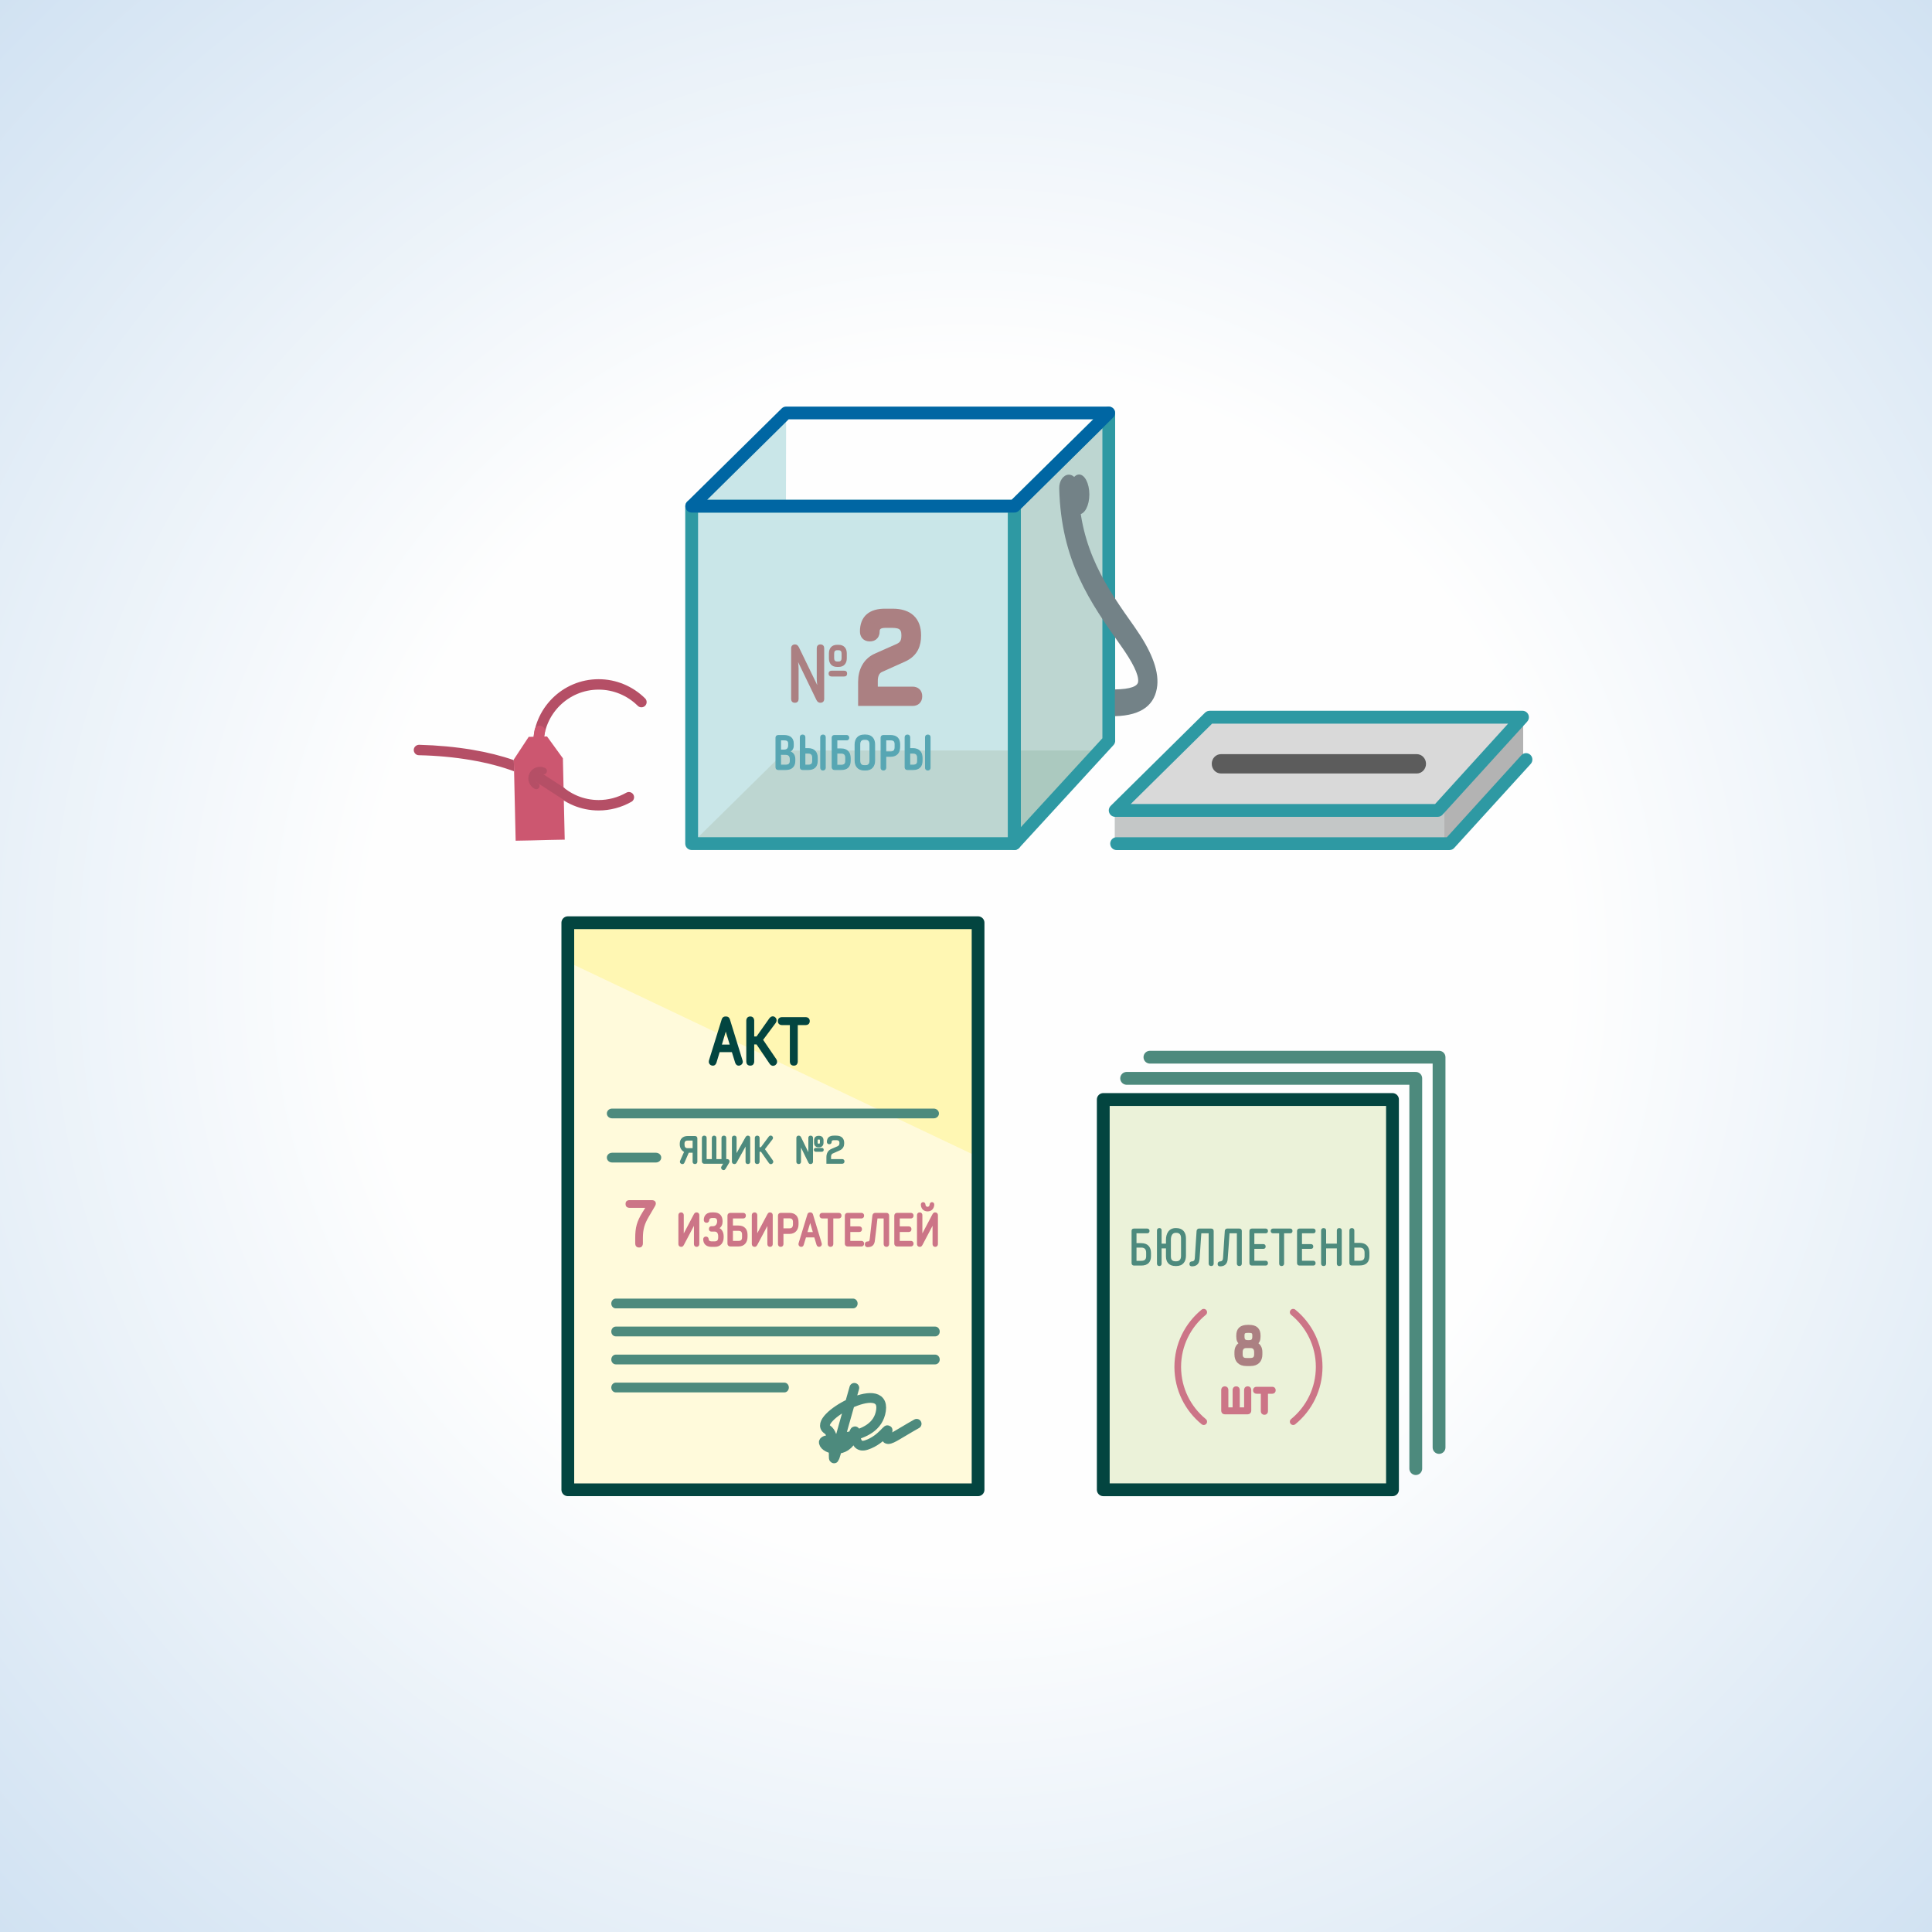 <?xml version="1.0" encoding="UTF-8"?>
<!DOCTYPE svg PUBLIC "-//W3C//DTD SVG 1.0//EN" "http://www.w3.org/TR/2001/REC-SVG-20010904/DTD/svg10.dtd">
<!-- Creator: CorelDRAW X7 -->
<svg xmlns="http://www.w3.org/2000/svg" xml:space="preserve" width="200mm" height="200mm" version="1.0" style="shape-rendering:geometricPrecision; text-rendering:geometricPrecision; image-rendering:optimizeQuality; fill-rule:evenodd; clip-rule:evenodd"
viewBox="0 0 20000 20000"
 xmlns:xlink="http://www.w3.org/1999/xlink">
 <rect x="0" y="0" width="20000" height="20000" fill="#333333" stroke="none"/>
 <defs>
  <style type="text/css">
   <![CDATA[
    .str12 {stroke:#034540;stroke-width:21}
    .str7 {stroke:#AB8082;stroke-width:34.18}
    .str8 {stroke:#CC7587;stroke-width:30}
    .str11 {stroke:#4D8A7D;stroke-width:12.11}
    .str16 {stroke:#CC7587;stroke-width:14.69}
    .str4 {stroke:#AB8082;stroke-width:81.78}
    .str13 {stroke:#CC7587;stroke-width:20.44}
    .str10 {stroke:#034540;stroke-width:115.4;stroke-linecap:round;stroke-linejoin:round}
    .str1 {stroke:#B54F66;stroke-width:108.03;stroke-linecap:round;stroke-linejoin:round}
    .str15 {stroke:#4D8A7D;stroke-width:100.98;stroke-linecap:round;stroke-linejoin:round}
    .str2 {stroke:#B54F66;stroke-width:67.92;stroke-linecap:round;stroke-linejoin:round}
    .str14 {stroke:#034540;stroke-width:132;stroke-linecap:round;stroke-linejoin:round}
    .str5 {stroke:#034540;stroke-width:132.61;stroke-linecap:round;stroke-linejoin:round}
    .str0 {stroke:#2E99A3;stroke-width:132.61;stroke-linecap:round;stroke-linejoin:round}
    .str6 {stroke:#4D8A7D;stroke-width:132.61;stroke-linecap:round;stroke-linejoin:round}
    .str9 {stroke:#CC7587;stroke-width:68.92;stroke-linecap:round;stroke-linejoin:round}
    .str3 {stroke:#57A6B3;stroke-width:10.19;stroke-linecap:round;stroke-linejoin:round}
    .fil5 {fill:none}
    .fil20 {fill:none;fill-rule:nonzero}
    .fil14 {fill:#738287}
    .fil3 {fill:#ABC9BF}
    .fil10 {fill:#B3B3B3}
    .fil2 {fill:#BDD6D1}
    .fil9 {fill:#C4C7C7}
    .fil1 {fill:#C9E6E8}
    .fil7 {fill:#CC5770}
    .fil11 {fill:#D9D9D9}
    .fil17 {fill:#EBF2D9}
    .fil22 {fill:#FFF7B3}
    .fil21 {fill:#FFFADB}
    .fil6 {fill:#0066A3;fill-rule:nonzero}
    .fil23 {fill:#034540;fill-rule:nonzero}
    .fil4 {fill:#2E99A3;fill-rule:nonzero}
    .fil18 {fill:#4D8A7D;fill-rule:nonzero}
    .fil15 {fill:#57A6B3;fill-rule:nonzero}
    .fil12 {fill:#5C5C5C;fill-rule:nonzero}
    .fil13 {fill:#738287;fill-rule:nonzero}
    .fil16 {fill:#AB8082;fill-rule:nonzero}
    .fil8 {fill:#B54F66;fill-rule:nonzero}
    .fil19 {fill:#CC7587;fill-rule:nonzero}
    .fil0 {fill:url(#id0)}
   ]]>
  </style>
  <radialGradient id="id0" gradientUnits="userSpaceOnUse" gradientTransform="matrix(1.414 -0 -0 1.414 -4142 -4142)" cx="10000" cy="10000" r="10000" fx="10000" fy="10000">
   <stop offset="0" style="stop-opacity:1; stop-color:#FEFEFE"/>
   <stop offset="0.439" style="stop-opacity:1; stop-color:#FEFEFE"/>
   <stop offset="1" style="stop-opacity:1; stop-color:#D1E2F2"/>
  </radialGradient>
 </defs>
 <g id="Layer_x0020_1">
  <g id="_895231713552">
   <path class="fil0" d="M0 0l20000 0 0 20000 -20000 0 0 -20000z"/>
   <path class="fil1" d="M7160 8733l0 -3493 978 -965 -2 965 2365 0 0 3493 -3341 0z"/>
   <path class="fil2" d="M11478 7669l0 -3394 -977 965 0 3493 977 -1064z"/>
   <path class="fil2" d="M8138 7769l3240 0 -877 964 -3341 0 978 -964z"/>
   <path class="fil3" d="M10501 7769l0 964 877 -964 -877 0z"/>
   <g>
    <path class="fil4" d="M11544 4275l0 3394 -132 0 0 -3394 19 -46 113 46zm-132 0c0,-36 29,-65 66,-65 36,0 66,29 66,65l-132 0zm-958 918l977 -964 94 93 -977 964 -114 -46 20 -47zm94 93c-26,26 -68,26 -94,0 -26,-25 -26,-67 0,-93l94 93zm-114 3447l0 -3493 133 0 0 3493 -17 45 -116 -45zm133 0c0,37 -30,66 -66,66 -37,0 -67,-29 -67,-66l133 0zm960 -1020l-977 1065 -98 -89 977 -1065 115 45 -17 44zm-98 -89c24,-26 66,-28 93,-4 28,24 30,66 5,93l-98 -89z"/>
   </g>
   <path class="fil5 str0" d="M7160 8733l0 -3493 3341 0 0 3493 -3341 0z"/>
   <g>
    <path class="fil6" d="M11478 4341l-3340 0 0 -132 3340 0 46 113 -46 19zm0 -132c36,0 65,29 65,66 0,37 -29,66 -65,66l0 -132zm-1023 983l977 -964 92 94 -977 965 -46 19 -46 -114zm92 95c-26,26 -68,25 -93,-1 -26,-26 -25,-68 1,-94l92 95zm-3387 -113l3341 0 0 132 -3341 0 -45 -114 45 -18zm0 132c-36,0 -65,-29 -65,-66 0,-37 29,-66 65,-66l0 132zm1023 -984l-977 965 -91 -95 977 -964 46 -19 45 113zm-91 -94c26,-26 67,-25 93,1 25,26 24,68 -2,93l-91 -94z"/>
   </g>
   <path class="fil5 str1" d="M6640 7268c-118,-117 -277,-183 -443,-183 -345,0 -625,280 -625,626 0,345 280,625 625,625 110,0 218,-29 313,-83"/>
   <path class="fil7" d="M5473 7628l53 -1c2,-23 4,-46 8,-69 4,-30 32,-50 61,-45 30,5 52,33 47,62 -3,17 -6,33 -8,49l29 0 164 226 19 842 -159 3 -190 5 -159 3 -19 -841 154 -234z"/>
   <path class="fil5 str2" d="M5628 7981c-43,-21 -94,-4 -116,39 -21,43 -3,94 39,116"/>
   <path class="fil8" d="M5844 8159c-38,-26 -78,-53 -121,-80 -30,-20 -62,-40 -108,-70 -25,-16 -58,-8 -74,17 -16,25 -9,58 16,74 32,21 72,47 108,70 65,41 123,81 179,116l0 -127zm-522 -174c-132,-50 -285,-89 -448,-117 -169,-29 -351,-46 -538,-50 -30,0 -53,-25 -53,-55 1,-30 26,-53 56,-53 189,5 377,22 553,52 154,26 299,62 427,107l3 116z"/>
   <path class="fil9" d="M11540 8733l0 -326 3407 0 0 326 -3407 0z"/>
   <path class="fil10" d="M15768 7827l0 -326 -821 906 0 326 821 -906z"/>
   <g>
    <path class="fil4" d="M15749 7818c25,-27 66,-29 93,-4 27,25 28,67 4,94l-97 -90zm-791 871l791 -871 97 90 -792 870 -48 22 -48 -111zm96 89c-24,27 -66,29 -92,4 -27,-25 -29,-67 -4,-93l96 89zm-3495 -111l3447 0 0 133 -3447 0 0 -133zm0 133c-37,0 -66,-30 -66,-67 0,-36 29,-66 66,-66l0 133z"/>
   </g>
   <g>
    <path class="fil11" d="M12521 7425l3240 0 -877 964 -3340 0 977 -964z"/>
    <path id="1" class="fil4" d="M15761 7491l-3240 0 0 -133 3240 0 49 112 -49 21zm0 -133c37,0 66,30 66,67 0,36 -29,66 -66,66l0 -133zm-925 987l877 -965 97 90 -877 964 -49 22 -48 -111zm97 89c-25,27 -66,29 -93,4 -27,-24 -29,-66 -4,-93l97 89zm-3389 -111l3340 0 0 133 -3340 0 -46 -114 46 -19zm0 133c-36,0 -66,-30 -66,-67 0,-36 30,-66 66,-66l0 133zm1023 -984l-977 965 -92 -95 977 -965 46 -19 46 114zm-92 -95c26,-25 68,-25 93,1 26,26 25,68 -1,94l-92 -95z"/>
   </g>
   <g>
    <path class="fil12" d="M12639 8007c-53,0 -95,-45 -95,-100 0,-55 42,-100 95,-100l0 200zm2028 0l-2028 0 0 -200 2028 0 0 200zm0 -200c52,0 95,45 95,100 0,55 -43,100 -95,100l0 -200z"/>
   </g>
   <path class="fil13" d="M10965 5056c-2,-76 41,-139 96,-142 55,-3 101,57 103,133 16,644 291,1034 583,1446l0 0 0 0c2,3 4,6 6,9 152,217 244,423 227,594 -20,191 -150,311 -439,318l0 -277c165,-3 236,-33 241,-80 8,-74 -61,-205 -172,-363 -1,-2 -3,-4 -4,-5l-1 -1 1 0 -1 -1 0 0c-320,-452 -621,-878 -640,-1631z"/>
   <path class="fil14" d="M11171 4912c58,0 106,93 106,206 0,114 -48,206 -106,206 -59,0 -107,-92 -107,-206 0,-113 48,-206 107,-206z"/>
   <path class="fil15 str3" d="M8228 7860c0,-41 -17,-67 -53,-79 25,-15 37,-34 37,-65l0 -17c0,-56 -33,-85 -96,-85l-59 0c-17,0 -24,11 -24,23l0 306c0,12 7,23 24,23l76 0c63,0 95,-33 95,-90l0 -16zm-148 -51l53 0c34,0 48,20 48,51l0 16c0,30 -14,45 -48,45l-53 0 0 -112zm0 -44l0 -106 36 0c34,0 48,10 48,40l0 17c0,30 -14,49 -48,49l-36 0zm287 -15l-35 0 0 -118c0,-12 -7,-23 -24,-23 -16,0 -23,11 -23,23l0 311c0,12 7,23 23,23l59 0c64,0 93,-34 93,-90l0 -31c0,-55 -29,-95 -93,-95zm-35 46l35 0c34,0 46,19 46,49l0 31c0,30 -12,45 -46,45l-35 0 0 -125zm211 152l0 -316c0,-12 -7,-23 -23,-23 -16,0 -24,11 -24,23l0 316c0,12 7,23 23,23 16,0 24,-11 24,-23zm165 -195l-45 0 0 -94 101 0c12,0 22,-6 22,-22 0,-16 -10,-23 -22,-23l-126 0c-16,0 -23,9 -23,22l0 307c0,12 8,23 24,23l69 0c64,0 93,-33 93,-90l0 -29c0,-55 -29,-94 -93,-94zm47 123c0,30 -12,46 -47,46l-45 0 0 -126 45 0c35,0 47,19 47,49l0 31zm145 -169c0,-31 11,-53 46,-53l15 0c34,0 45,22 45,53l0 166c0,31 -11,53 -45,53l-15 0c-35,0 -46,-22 -46,-53l0 -166zm154 0c0,-55 -29,-98 -93,-98l-15 0c-64,0 -94,43 -94,98l0 166c0,56 30,98 94,98l15 0c64,0 93,-42 93,-98l0 -166zm115 77l0 -125 50 0c35,0 47,15 47,45l0 30c0,31 -12,50 -47,50l-50 0zm50 45c64,0 94,-39 94,-95l0 -30c0,-56 -30,-90 -94,-90l-75 0c-16,0 -23,11 -23,23l0 311c0,12 7,23 24,23 17,0 24,-11 24,-23l0 -119 50 0zm233 -79l-35 0 0 -118c0,-12 -7,-23 -23,-23 -17,0 -24,11 -24,23l0 311c0,12 7,23 23,23l59 0c64,0 93,-34 93,-90l0 -31c0,-55 -29,-95 -93,-95zm-35 46l35 0c35,0 47,19 47,49l0 31c0,30 -12,45 -47,45l-35 0 0 -125zm211 152l0 -316c0,-12 -6,-23 -23,-23 -16,0 -24,11 -24,23l0 316c0,12 7,23 24,23 16,0 23,-11 23,-23z"/>
   <path class="fil16 str4" d="M9046 7047c0,-60 22,-107 65,-127l240 -108c117,-52 143,-143 143,-232l0 -5c0,-150 -85,-233 -254,-233l-79 0c-135,0 -218,57 -218,195 0,34 17,62 61,62 45,0 61,-28 61,-62 0,-54 38,-78 96,-78l79 0c92,0 132,35 132,116l0 5c0,62 -20,99 -72,123l-223 99c-104,44 -153,143 -153,256l0 209 523 0c33,0 59,-17 59,-59 0,-42 -26,-59 -59,-59l-401 0 0 -102z"/>
   <path class="fil16" d="M8455 7028c0,23 3,47 5,62l-1 0 -189 -390c-11,-21 -24,-29 -40,-29 -28,0 -40,19 -40,39l0 526c0,21 11,39 39,39 27,0 38,-18 38,-39l0 -318c0,-23 -3,-46 -5,-62l1 0 189 391c10,20 24,28 40,28 28,0 40,-18 40,-39l0 -526c0,-20 -11,-39 -39,-39 -27,0 -38,19 -38,39l0 318zm212 -180c-25,0 -32,-14 -32,-38l0 -42c0,-23 7,-37 32,-37l13 0c25,0 32,14 32,37l0 42c0,24 -7,38 -32,38l-13 0zm14 56c57,0 85,-38 85,-89l0 -51c0,-51 -28,-89 -85,-89l-15 0c-58,0 -85,38 -85,89l0 51c0,51 27,89 85,89l15 0zm57 99c18,0 31,-8 31,-30 0,-22 -13,-30 -31,-30l-129 0c-17,0 -31,8 -31,30 0,22 14,30 31,30l129 0z"/>
   <path class="fil17 str5" d="M11421 15422l2994 0 0 -4040 -2994 0 0 4040z"/>
   <path class="fil5 str6" d="M14897 14984l0 -4040 -2993 0"/>
   <path class="fil5 str6" d="M14656 15203c0,-1047 0,-2993 0,-4040 -698,0 -2296,0 -2993,0"/>
   <path class="fil18" d="M11814 12869l-49 0 0 -102 111 0c12,0 24,-7 24,-24 0,-17 -12,-25 -24,-25l-137 0c-18,0 -25,10 -25,24l0 333c0,14 8,26 25,26l75 0c70,0 101,-37 101,-98l0 -32c0,-60 -31,-102 -101,-102zm51 134c0,33 -13,49 -51,49l-49 0 0 -137 49 0c38,0 51,21 51,54l0 34zm311 -290l-5 0c-74,0 -101,61 -101,121l0 40 -45 0 0 -136c0,-13 -5,-25 -24,-25 -17,0 -24,12 -24,25l0 343c0,13 7,25 24,25 18,0 24,-12 24,-25l0 -158 45 0 0 82c0,61 31,101 101,101l5 0c70,0 101,-46 101,-107l0 -180c0,-60 -31,-106 -101,-106zm50 286c0,34 -12,58 -50,58l-5 0c-38,0 -50,-18 -50,-52l0 -171c0,-33 10,-72 50,-72l5 0c38,0 50,23 50,57l0 180zm192 33c1,-12 18,-265 18,-265l76 0 0 314c0,13 8,25 26,25 18,0 26,-12 26,-25l0 -338c0,-13 -8,-25 -26,-25l-125 0c-17,0 -25,13 -26,25 0,0 -17,270 -18,276 -1,7 -1,17 -4,24 -5,9 -13,15 -27,15 -13,0 -25,9 -25,26 0,19 12,25 25,25 39,0 62,-16 73,-43 3,-10 6,-23 7,-34zm291 0c2,-12 19,-265 19,-265l76 0 0 314c0,13 8,25 26,25 18,0 25,-12 25,-25l0 -338c0,-13 -7,-25 -25,-25l-125 0c-17,0 -26,13 -26,25 0,0 -18,270 -18,276 -1,7 -1,17 -5,24 -4,9 -13,15 -26,15 -13,0 -25,9 -25,26 0,19 12,25 25,25 39,0 61,-16 72,-43 4,-10 7,-23 7,-34zm393 69c13,0 24,-8 24,-25 0,-16 -11,-25 -24,-25l-117 0 0 -123 93 0c13,0 24,-7 24,-24 0,-17 -11,-25 -24,-25l-93 0 0 -112 117 0c13,0 24,-7 24,-24 0,-17 -11,-25 -24,-25l-143 0c-17,0 -25,12 -25,25l0 332c0,14 8,26 25,26l143 0zm140 -20c0,13 7,25 25,25 17,0 26,-12 26,-25l0 -314 63 0c13,0 24,-7 24,-24 0,-17 -11,-25 -24,-25l-178 0c-12,0 -24,8 -24,25 0,17 12,24 24,24l64 0 0 314zm353 20c13,0 24,-8 24,-25 0,-16 -11,-25 -24,-25l-117 0 0 -123 93 0c13,0 24,-7 24,-24 0,-17 -11,-25 -24,-25l-93 0 0 -112 117 0c13,0 24,-7 24,-24 0,-17 -11,-25 -24,-25l-143 0c-17,0 -25,12 -25,25l0 332c0,14 8,26 25,26l143 0zm295 -363c0,-13 -8,-25 -26,-25 -18,0 -25,12 -25,25l0 136 -111 0 0 -136c0,-13 -8,-25 -26,-25 -18,0 -26,12 -26,25l0 343c0,13 8,25 26,25 18,0 26,-12 26,-25l0 -158 111 0 0 158c0,13 7,25 25,25 18,0 26,-12 26,-25l0 -343zm185 128l-55 0 0 -128c0,-13 -8,-25 -26,-25 -18,0 -25,12 -25,25l0 337c0,13 7,25 25,25l81 0c70,0 101,-37 101,-98l0 -33c0,-60 -31,-103 -101,-103zm-55 49l55 0c38,0 51,21 51,54l0 33c0,33 -13,49 -51,49l-55 0 0 -136z"/>
   <path class="fil16 str7" d="M12902 14075c-39,0 -55,-20 -55,-54l0 -24c0,-34 16,-59 55,-59l43 0c39,0 55,25 55,59l0 24c0,34 -16,54 -55,54l-43 0zm15 -185c-39,0 -51,-19 -51,-54l0 -11c0,-33 12,-44 51,-44l13 0c39,0 51,11 51,44l0 11c0,35 -12,54 -51,54l-13 0zm134 107c0,-45 -20,-76 -55,-89 27,-15 36,-36 36,-72l0 -11c0,-62 -31,-93 -102,-93l-13 0c-71,0 -102,31 -102,93l0 11c0,36 9,57 36,72 -35,13 -55,44 -55,89l0 24c0,62 35,103 106,103l43 0c71,0 106,-41 106,-103l0 -24z"/>
   <path class="fil19 str8" d="M12916 14366c-17,0 -22,11 -22,23l0 195 -75 0 0 -195c0,-12 -6,-23 -22,-23 -16,0 -22,11 -22,23l0 195 -74 0 0 -195c0,-12 -6,-23 -22,-23 -16,0 -22,11 -22,23l0 214c0,12 6,23 22,23l237 0c15,0 22,-11 22,-23l0 -214c0,-12 -6,-23 -22,-23zm254 5l-162 0c-11,0 -22,5 -22,21 0,15 11,21 22,21l59 0 0 195c0,12 6,23 22,23 16,0 22,-11 22,-23l0 -195 59 0c11,0 21,-6 21,-21 0,-16 -10,-21 -21,-21z"/>
   <path class="fil20 str9" d="M12461 14717c-164,-134 -269,-338 -269,-567 0,-228 105,-432 269,-566m926 0c164,134 269,338 269,566 0,229 -105,433 -269,567"/>
   <path class="fil21 str10" d="M10125 9552l0 5870c-1591,0 -2657,0 -4247,0l0 -5870 4247 0z"/>
   <path class="fil22" d="M5878 9552l4247 0 0 2424 -4247 -2018c7,-208 0,-267 0,-406z"/>
   <path class="fil18 str11" d="M7043 11849c0,28 16,60 47,73 -3,5 -5,9 -10,20 0,0 -30,69 -34,77 -4,9 -1,19 10,24 13,5 20,-1 24,-10 4,-10 46,-106 46,-106l50 0 0 99c0,10 5,18 18,18 13,0 19,-8 19,-18l0 -242c0,-10 -6,-18 -19,-18l-75 0c-50,0 -76,31 -76,72l0 11zm74 43c-27,0 -37,-19 -37,-43l0 -11c0,-22 11,-37 39,-37l57 0 0 91 -59 0zm359 149c7,0 15,-1 21,-1l-23 38c-2,3 -3,7 -3,10 0,7 7,19 20,19 6,0 12,-5 15,-11l38 -64c1,-3 2,-6 2,-9 0,-13 -9,-18 -18,-18l-16 0 0 -225c0,-10 -5,-18 -18,-18 -13,0 -19,8 -19,18l0 225 -65 0 0 -225c0,-10 -6,-18 -18,-18 -11,0 -17,9 -17,18l0 225 -66 0 0 -225c0,-10 -5,-18 -19,-18 -12,0 -18,8 -18,18l0 242c0,10 6,19 18,19l186 0zm248 -15c0,10 5,18 18,18 13,0 18,-8 18,-18l0 -246c0,-10 -5,-18 -18,-18 -8,0 -13,3 -19,13l-105 187 0 0c1,-7 1,-16 1,-27l0 -155c0,-10 -5,-18 -17,-18 -14,0 -19,8 -19,18l0 246c0,10 6,18 19,18 8,0 13,-2 19,-13l104 -187 1 0c-1,7 -2,17 -2,27l0 155zm271 -11l-84 -119 80 -104c7,-9 7,-19 -1,-26 -9,-9 -21,-5 -27,4l-83 112 -23 0 0 -102c0,-10 -6,-18 -18,-18 -14,0 -19,8 -19,18l0 246c0,10 5,18 19,18 12,0 18,-8 18,-18l0 -109 24 0 84 120c5,7 15,12 25,5 11,-8 11,-19 5,-27zm379 -86c0,11 1,22 2,29l0 0 -89 -183c-5,-9 -11,-13 -19,-13 -13,0 -18,8 -18,18l0 246c0,10 5,18 18,18 13,0 18,-8 18,-18l0 -149c0,-10 -2,-21 -3,-28l1 0 89 182c4,10 10,13 18,13 13,0 19,-8 19,-18l0 -246c0,-10 -5,-18 -19,-18 -12,0 -17,8 -17,18l0 149zm99 -84c-12,0 -15,-7 -15,-18l0 -20c0,-11 3,-17 15,-17l6 0c12,0 15,6 15,17l0 20c0,11 -3,18 -15,18l-6 0zm6 26c27,0 40,-18 40,-42l0 -24c0,-24 -13,-41 -40,-41l-6 0c-27,0 -40,17 -40,41l0 24c0,24 13,42 40,42l6 0zm27 46c9,0 15,-4 15,-14 0,-10 -6,-14 -15,-14l-60 0c-8,0 -15,4 -15,14 0,10 7,14 15,14l60 0zm91 57c0,-18 7,-32 20,-38l72 -32c36,-16 44,-44 44,-70l0 -2c0,-45 -26,-70 -77,-70l-24 0c-40,0 -66,17 -66,59 0,10 6,18 19,18 13,0 18,-8 18,-18 0,-17 12,-24 29,-24l24 0c28,0 40,11 40,35l0 2c0,18 -6,29 -22,37l-67 29c-32,14 -46,44 -46,78l0 63 157 0c10,0 18,-6 18,-18 0,-13 -8,-18 -18,-18l-121 0 0 -31z"/>
   <path class="fil23 str12" d="M7584 10881l37 119c5,16 20,26 37,19 17,-6 25,-22 19,-38l-131 -425c-5,-15 -13,-23 -31,-23l-3 0c-19,0 -26,8 -31,23l-132 425c-5,16 2,32 19,38 18,7 33,-3 38,-19l36 -119 142 0zm-81 -205c5,-15 7,-22 10,-39l1 0c3,17 5,24 9,39l45 148 -109 0 44 -148zm525 295l-141 -207 134 -180c11,-15 11,-32 -2,-44 -15,-15 -34,-8 -45,6l-137 194 -40 0 0 -176c0,-16 -9,-31 -30,-31 -22,0 -31,15 -31,31l0 426c0,17 9,31 31,31 21,0 30,-14 30,-31l0 -189 40 0 140 207c9,13 25,21 43,9 18,-14 17,-32 8,-46zm190 50c21,0 30,-14 30,-31l0 -389 95 0c15,0 29,-9 29,-31 0,-20 -14,-30 -29,-30l-251 0c-15,0 -29,10 -29,30 0,22 14,31 29,31l95 0 0 389c0,17 9,31 31,31z"/>
   <g>
    <path class="fil18" d="M6336 11577c-30,0 -54,-23 -54,-50 0,-28 24,-51 54,-51l0 101zm3330 0l-3330 0 0 -101 3330 0 0 101zm0 -101c30,0 54,23 54,51 0,27 -24,50 -54,50l0 -101z"/>
   </g>
   <g>
    <path class="fil18" d="M6374 14414c-25,0 -46,-23 -46,-51 0,-27 21,-50 46,-50l0 101zm1746 0l-1746 0 0 -101 1746 0 0 101zm0 -101c26,0 46,23 46,50 0,28 -20,51 -46,51l0 -101zm-1746 -769c-25,0 -46,-22 -46,-50 0,-28 21,-51 46,-51l0 101zm2457 0l-2457 0 0 -101 2457 0 0 101zm0 -101c26,0 47,23 47,51 0,28 -21,50 -47,50l0 -101zm-2457 391c-25,0 -46,-22 -46,-50 0,-28 21,-51 46,-51l0 101zm3308 0l-3308 0 0 -101 3308 0 0 101zm0 -101c25,0 46,23 46,51 0,28 -21,50 -46,50l0 -101zm-3308 391c-25,0 -46,-23 -46,-50 0,-28 21,-51 46,-51l0 101zm3308 0l-3308 0 0 -101 3308 0 0 101zm0 -101c25,0 46,23 46,51 0,27 -21,50 -46,50l0 -101z"/>
   </g>
   <path class="fil19 str13" d="M6586 12872c0,18 8,32 30,32 21,0 29,-14 29,-32l0 -56c0,-93 18,-151 62,-225l65 -111c15,-26 5,-46 -24,-46l-234 0c-16,0 -28,8 -28,29 0,22 12,30 28,30l184 0 -40 65c-56,91 -72,152 -72,258l0 56z"/>
   <path class="fil20 str14" d="M10125 9552l0 5870c-1591,0 -2657,0 -4247,0l0 -5870 4247 0z"/>
   <path class="fil20 str15" d="M8844 14367c-359,1250 -114,542 -281,430 -167,-111 608,-537 557,-195 -51,342 -608,260 -592,332 15,72 233,122 298,-61 66,-182 -30,142 142,86 172,-56 243,-218 215,-127 -28,92 20,76 111,21 92,-56 195,-114 195,-114"/>
   <g>
    <path class="fil18" d="M6336 12034c-30,0 -54,-23 -54,-51 0,-27 24,-50 54,-50l0 101zm455 0l-455 0 0 -101 455 0 0 101zm0 -101c29,0 54,23 54,50 0,28 -25,51 -54,51l0 -101z"/>
   </g>
   <path class="fil19 str16" d="M7191 12878c0,12 6,22 20,22 15,0 21,-10 21,-22l0 -298c0,-12 -6,-22 -21,-22 -9,0 -15,3 -22,16l-119 226 -1 0c1,-8 2,-19 2,-32l0 -188c0,-12 -6,-22 -20,-22 -15,0 -21,10 -21,22l0 298c0,12 6,22 22,22 8,0 14,-3 21,-16l119 -226 1 0c-1,8 -2,20 -2,33l0 187zm760 0c0,12 6,22 20,22 16,0 21,-10 21,-22l0 -298c0,-12 -6,-22 -21,-22 -9,0 -14,3 -21,16l-120 226 0 0c1,-8 2,-19 2,-32l0 -188c0,-12 -6,-22 -20,-22 -16,0 -22,10 -22,22l0 298c0,12 7,22 22,22 8,0 14,-3 21,-16l120 -226 0 0c-1,8 -2,20 -2,33l0 187zm-520 -233c0,29 -19,56 -49,56l-17 0c-10,0 -19,7 -19,21 0,15 9,20 19,20l34 0c31,0 43,27 43,56l0 11c0,29 -10,49 -44,49l-33 0c-18,0 -35,-9 -36,-29 -1,-11 -7,-21 -21,-21 -15,0 -21,10 -21,21 0,46 31,71 77,71l37 0c54,0 83,-39 83,-91l0 -11c0,-40 -18,-74 -52,-83 30,-14 41,-41 41,-70 0,-52 -24,-87 -84,-87l-19 0c-46,0 -77,24 -77,71 0,11 6,22 21,22 15,0 21,-11 21,-22 1,-19 19,-28 38,-28l16 0c30,0 42,13 42,44zm214 49l-65 0 0 -88 115 0c10,0 19,-7 19,-22 0,-14 -9,-21 -19,-21l-135 0c-15,0 -22,10 -22,22l0 289c0,11 7,22 22,22l85 0c58,0 86,-40 86,-93l0 -21c0,-53 -28,-88 -86,-88zm44 114c0,29 -12,45 -43,45l-66 0 0 -119 65 0c31,0 44,17 44,46l0 28zm414 -85l0 -118 70 0c30,0 43,17 43,45l0 24c0,29 -13,49 -43,49l-70 0zm70 43c57,0 86,-40 86,-92l0 -24c0,-53 -29,-87 -86,-87l-92 0c-14,0 -20,10 -20,22l0 293c0,12 6,22 21,22 14,0 21,-10 21,-22l0 -112 70 0zm262 36l25 83c4,12 14,18 26,14 12,-4 17,-16 13,-27l-90 -298c-3,-10 -9,-16 -21,-16l-2 0c-13,0 -18,6 -21,16l-91 298c-3,11 1,23 13,27 12,4 23,-2 26,-14l25 -83 97 0zm-55 -144c3,-10 4,-15 6,-27l1 0c2,12 4,17 7,27l30 104 -75 0 31 -104zm218 242c14,0 21,-10 21,-22l0 -272 65 0c10,0 20,-7 20,-22 0,-14 -10,-21 -20,-21l-173 0c-10,0 -20,7 -20,21 0,15 10,22 20,22l65 0 0 272c0,12 7,22 22,22zm320 -4c10,0 20,-7 20,-22 0,-14 -10,-21 -20,-21l-123 0 0 -107 101 0c11,0 20,-6 20,-22 0,-14 -9,-21 -20,-21l-101 0 0 -97 123 0c10,0 20,-7 20,-22 0,-14 -10,-21 -20,-21l-144 0c-15,0 -21,10 -21,22l0 289c0,11 6,22 21,22l144 0zm132 -60c4,-27 27,-230 27,-230l78 0 0 272c0,12 6,22 22,22 14,0 20,-10 20,-22l0 -293c0,-12 -6,-22 -20,-22l-117 0c-13,0 -20,9 -22,22 -1,13 -25,221 -27,240 -2,11 -3,18 -6,23 -4,9 -12,11 -25,11 -11,0 -20,7 -20,22 0,16 9,22 20,22 39,0 55,-14 64,-37 3,-9 5,-18 6,-30zm380 60c10,0 20,-7 20,-22 0,-14 -10,-21 -20,-21l-123 0 0 -107 102 0c10,0 19,-6 19,-22 0,-14 -9,-21 -19,-21l-102 0 0 -97 123 0c10,0 20,-7 20,-22 0,-14 -10,-21 -20,-21l-144 0c-14,0 -21,10 -21,22l0 289c0,11 7,22 21,22l144 0zm172 -363c41,0 62,-31 62,-64 0,-10 -7,-17 -16,-17 -10,0 -16,7 -17,18 -1,17 -12,30 -29,30 -17,0 -28,-13 -29,-30 -1,-11 -7,-18 -17,-18 -9,0 -16,7 -16,17 0,33 21,64 62,64zm59 345c0,12 6,22 20,22 15,0 21,-10 21,-22l0 -298c0,-12 -6,-22 -22,-22 -8,0 -14,3 -21,16l-119 226 -1 0c1,-8 2,-19 2,-32l0 -188c0,-12 -6,-22 -20,-22 -15,0 -21,10 -21,22l0 298c0,12 6,22 22,22 8,0 14,-3 21,-16l119 -226 1 0c-1,8 -2,20 -2,33l0 187z"/>
  </g>
 </g>
</svg>
